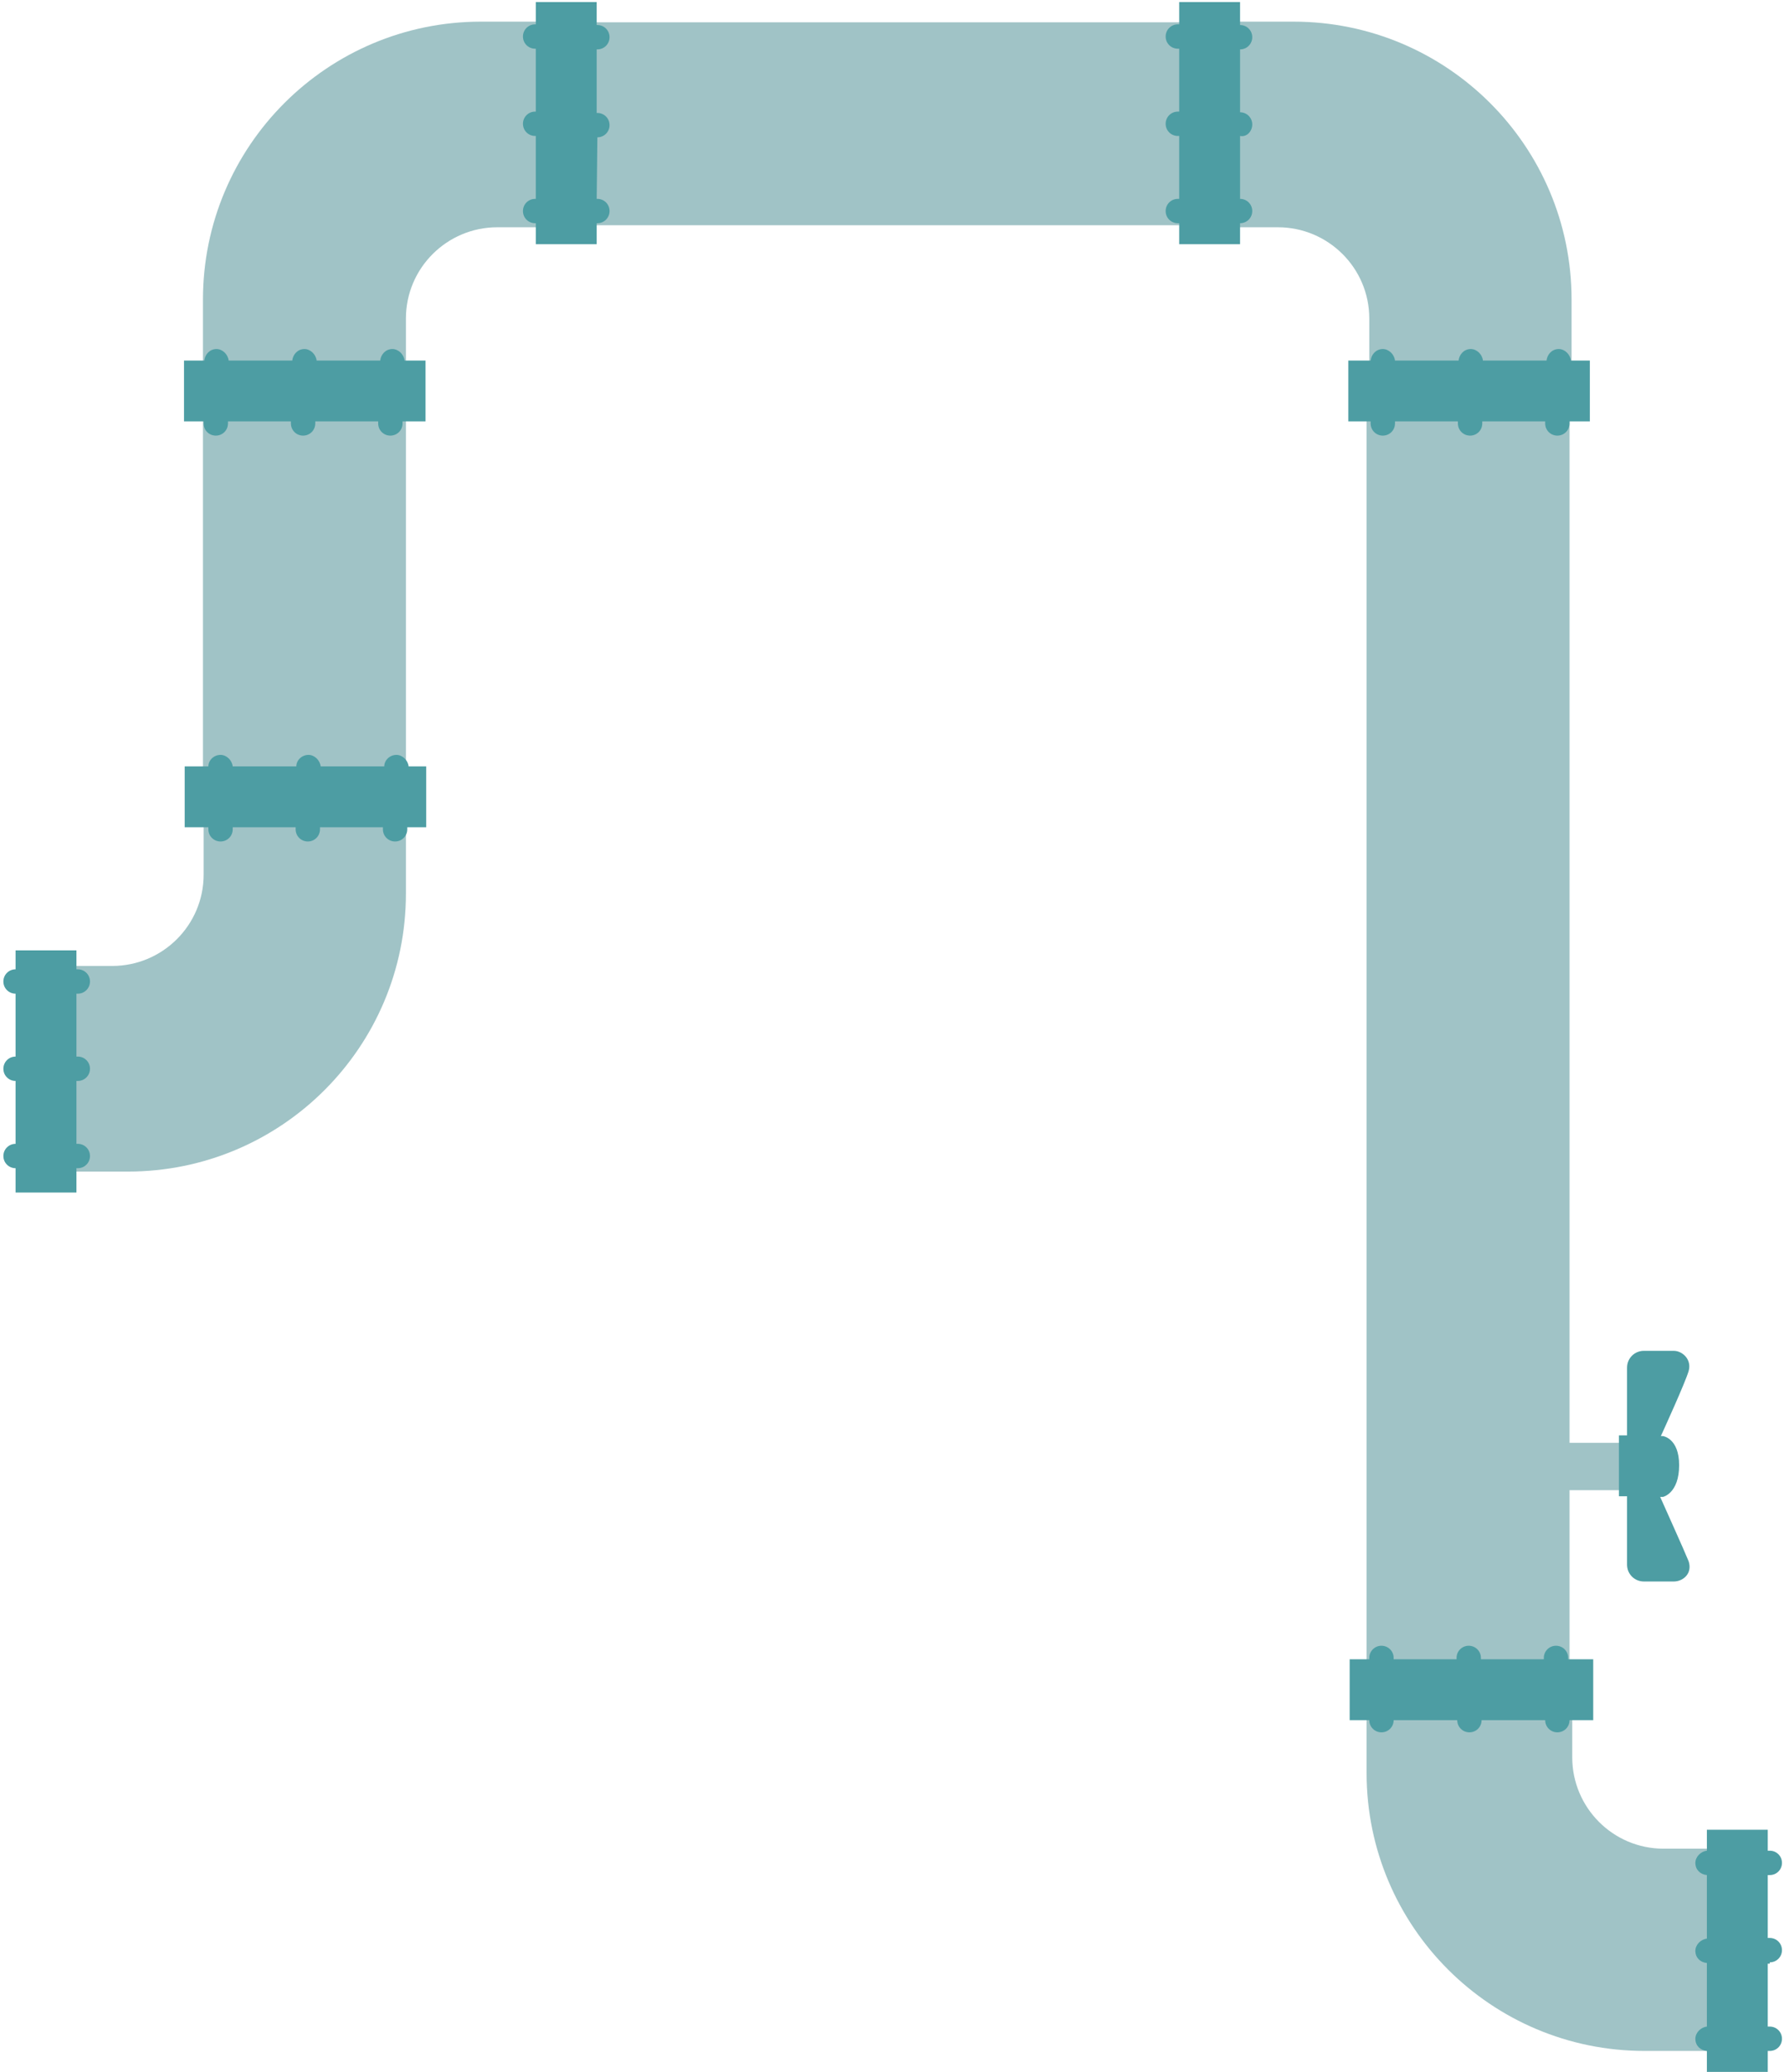 <svg id="pipe-main-right" xmlns="http://www.w3.org/2000/svg" width="263.7" height="306.3" viewBox="0 0 263.7 306.3" aria-hidden="true"><style>.pipe-main-right0{fill:#a0c3c6}.pipe-main-right1{fill:#4d9da3}</style><path class="pipe-main-right0" d="M30 58.3h30v61H30zM202 57.3h30v194h-30zM76 3.3h113v30H76zM202 251.7v10.4c0 22.7 18.4 41.1 41.1 41.1h11.3v-29.9h-8.5c-7.5 0-13.5-6.1-13.5-13.5v-8H202z"/><path class="pipe-main-right1" d="M235.2 245.3h-3.4v-.2c0-1-.8-1.8-1.8-1.8s-1.8.8-1.8 1.8v.2h-9.3v-.2c0-1-.8-1.8-1.8-1.8s-1.8.8-1.8 1.8v.2H206v-.2c0-1-.8-1.8-1.8-1.8s-1.8.8-1.8 1.8v.2h-2.9v9h2.9c0 1 .8 1.8 1.8 1.8s1.8-.8 1.8-1.8h9.4c0 1 .8 1.8 1.8 1.8s1.8-.8 1.8-1.8h9.4c0 1 .8 1.8 1.8 1.8s1.8-.8 1.8-1.8h3.5v-9zM261.6 290.1c1 0 1.8-.8 1.8-1.8s-.8-1.8-1.8-1.8h-.3v-9.3h.3c1 0 1.8-.8 1.8-1.8s-.8-1.8-1.8-1.8h-.3v-3.1h-9v3.1c-.9.1-1.7.9-1.7 1.8 0 1 .7 1.7 1.7 1.8v9.4c-.9.1-1.7.9-1.7 1.8 0 1 .7 1.7 1.7 1.8v9.4c-.9.1-1.7.9-1.7 1.8 0 1 .7 1.7 1.7 1.8v3.3h9v-3.3h.3c1 0 1.8-.8 1.8-1.8s-.8-1.8-1.8-1.8h-.3v-9.3h.3z"/><path class="pipe-main-right0" d="M81.6 3.2H71.1C48.4 3.2 30 21.6 30 44.3v11.3h30v-8.5c0-7.5 6.1-13.5 13.5-13.5h8V3.2z"/><path class="pipe-main-right1" d="M88.3 20.3c1 0 1.8-.8 1.8-1.8s-.8-1.8-1.8-1.8h-.1V7.3h.1c1 0 1.8-.8 1.8-1.8s-.8-1.8-1.8-1.8h-.1V.3h-9v3.3h-.1c-1 0-1.8.8-1.8 1.8s.8 1.8 1.8 1.8h.1v9.3h-.1c-1 0-1.8.8-1.8 1.8s.8 1.8 1.8 1.8h.1v9.3h-.1c-1 0-1.8.8-1.8 1.8s.8 1.8 1.8 1.8h.1v3.1h9V33h.1c1 0 1.8-.8 1.8-1.8s-.8-1.8-1.8-1.8h-.1l.1-9.1zM63.2 53.3h-3.4c-.1-.9-.9-1.7-1.8-1.7-1 0-1.7.8-1.8 1.7h-9.4c-.1-.9-.9-1.7-1.8-1.7-1 0-1.7.8-1.8 1.7h-9.4c-.1-.9-.9-1.7-1.8-1.7-1 0-1.7.8-1.8 1.7h-3v9h2.9v.3c0 1 .8 1.8 1.8 1.8s1.8-.8 1.8-1.8v-.3H43v.3c0 1 .8 1.8 1.8 1.8s1.8-.8 1.8-1.8v-.3h9.3v.3c0 1 .8 1.8 1.8 1.8s1.8-.8 1.8-1.8v-.3h3.4v-9z"/><path class="pipe-main-right0" d="M180.8 3.2h10.4c22.7 0 41.1 18.4 41.1 41.1v11.3h-29.9v-8.5c0-7.5-6.1-13.5-13.5-13.5h-8V3.2z"/><path class="pipe-main-right1" d="M185.1 18.4c0-1-.8-1.8-1.8-1.8V7.3c1 0 1.8-.8 1.8-1.8s-.8-1.8-1.8-1.8V.3h-9v3.3h-.2c-1 0-1.8.8-1.8 1.8s.8 1.8 1.8 1.8h.2v9.3h-.2c-1 0-1.8.8-1.8 1.8s.8 1.8 1.8 1.8h.2v9.3h-.2c-1 0-1.8.8-1.8 1.8s.8 1.8 1.8 1.8h.2v3.1h9V33c1 0 1.8-.8 1.8-1.8s-.8-1.8-1.8-1.8v-9.3c1 .2 1.8-.7 1.8-1.7zM235.2 53.3h-3c-.1-.9-.9-1.7-1.8-1.7-1 0-1.7.8-1.8 1.7h-9.4c-.1-.9-.9-1.7-1.8-1.7-1 0-1.7.8-1.8 1.7h-9.4c-.1-.9-.9-1.7-1.8-1.7-1 0-1.7.8-1.8 1.7h-3.3v9h3.3v.3c0 1 .8 1.8 1.8 1.8s1.8-.8 1.8-1.8v-.3h9.3v.3c0 1 .8 1.8 1.8 1.8s1.8-.8 1.8-1.8v-.3h9.3v.3c0 1 .8 1.8 1.8 1.8s1.8-.8 1.8-1.8v-.3h3v-9z"/><path class="pipe-main-right0" d="M8.5 173.2h10.4c22.7 0 41.1-18.4 41.1-41.1v-11.3H30.1v8.5c0 7.5-6.1 13.5-13.5 13.5h-8v30.4z"/><path class="pipe-main-right1" d="M11.5 159.8c1 0 1.8-.8 1.8-1.8s-.8-1.8-1.8-1.8h-.2v-9.3h.2c1 0 1.8-.8 1.8-1.8s-.8-1.8-1.8-1.8h-.2v-2.8h-9v2.8c-1 0-1.8.8-1.8 1.8s.8 1.8 1.8 1.8v9.3c-1 0-1.8.8-1.8 1.8s.8 1.8 1.8 1.8v9.3c-1 0-1.8.8-1.8 1.8s.8 1.8 1.8 1.8v3.6h9v-3.6h.2c1 0 1.8-.8 1.8-1.8s-.8-1.8-1.8-1.8h-.2v-9.3h.2zM63.2 113.3h-2.8c-.1-.9-.9-1.7-1.8-1.7-1 0-1.8.8-1.8 1.7h-9.4c-.1-.9-.9-1.7-1.8-1.7-1 0-1.8.8-1.8 1.7h-9.4c-.1-.9-.9-1.7-1.8-1.7-1 0-1.8.8-1.8 1.7h-3.5v9h3.5v.3c0 1 .8 1.8 1.8 1.8s1.8-.8 1.8-1.8v-.3h9.3v.3c0 1 .8 1.8 1.8 1.8s1.8-.8 1.8-1.8v-.3h9.3v.3c0 1 .8 1.8 1.8 1.8s1.8-.8 1.8-1.8v-.3H63v-9z"/><g><path class="pipe-main-right0" d="M230 213.3h15v7h-15z"/><path class="pipe-main-right1" d="M245.4 221.3h.4s2.4-.5 2.4-4.7c0-4-2.4-4.3-2.4-4.3h-.3c.5-1.1 3.6-7.9 4.1-9.6.5-1.7-.9-3-2.2-3H243c-1.4 0-2.5 1.1-2.5 2.5v10h-1.2v9h1.2v10.1c0 1.4 1.1 2.5 2.5 2.5h4.4c1.4 0 2.8-1.2 2.2-3-.6-1.5-3.9-8.8-4.2-9.5z"/></g></svg>